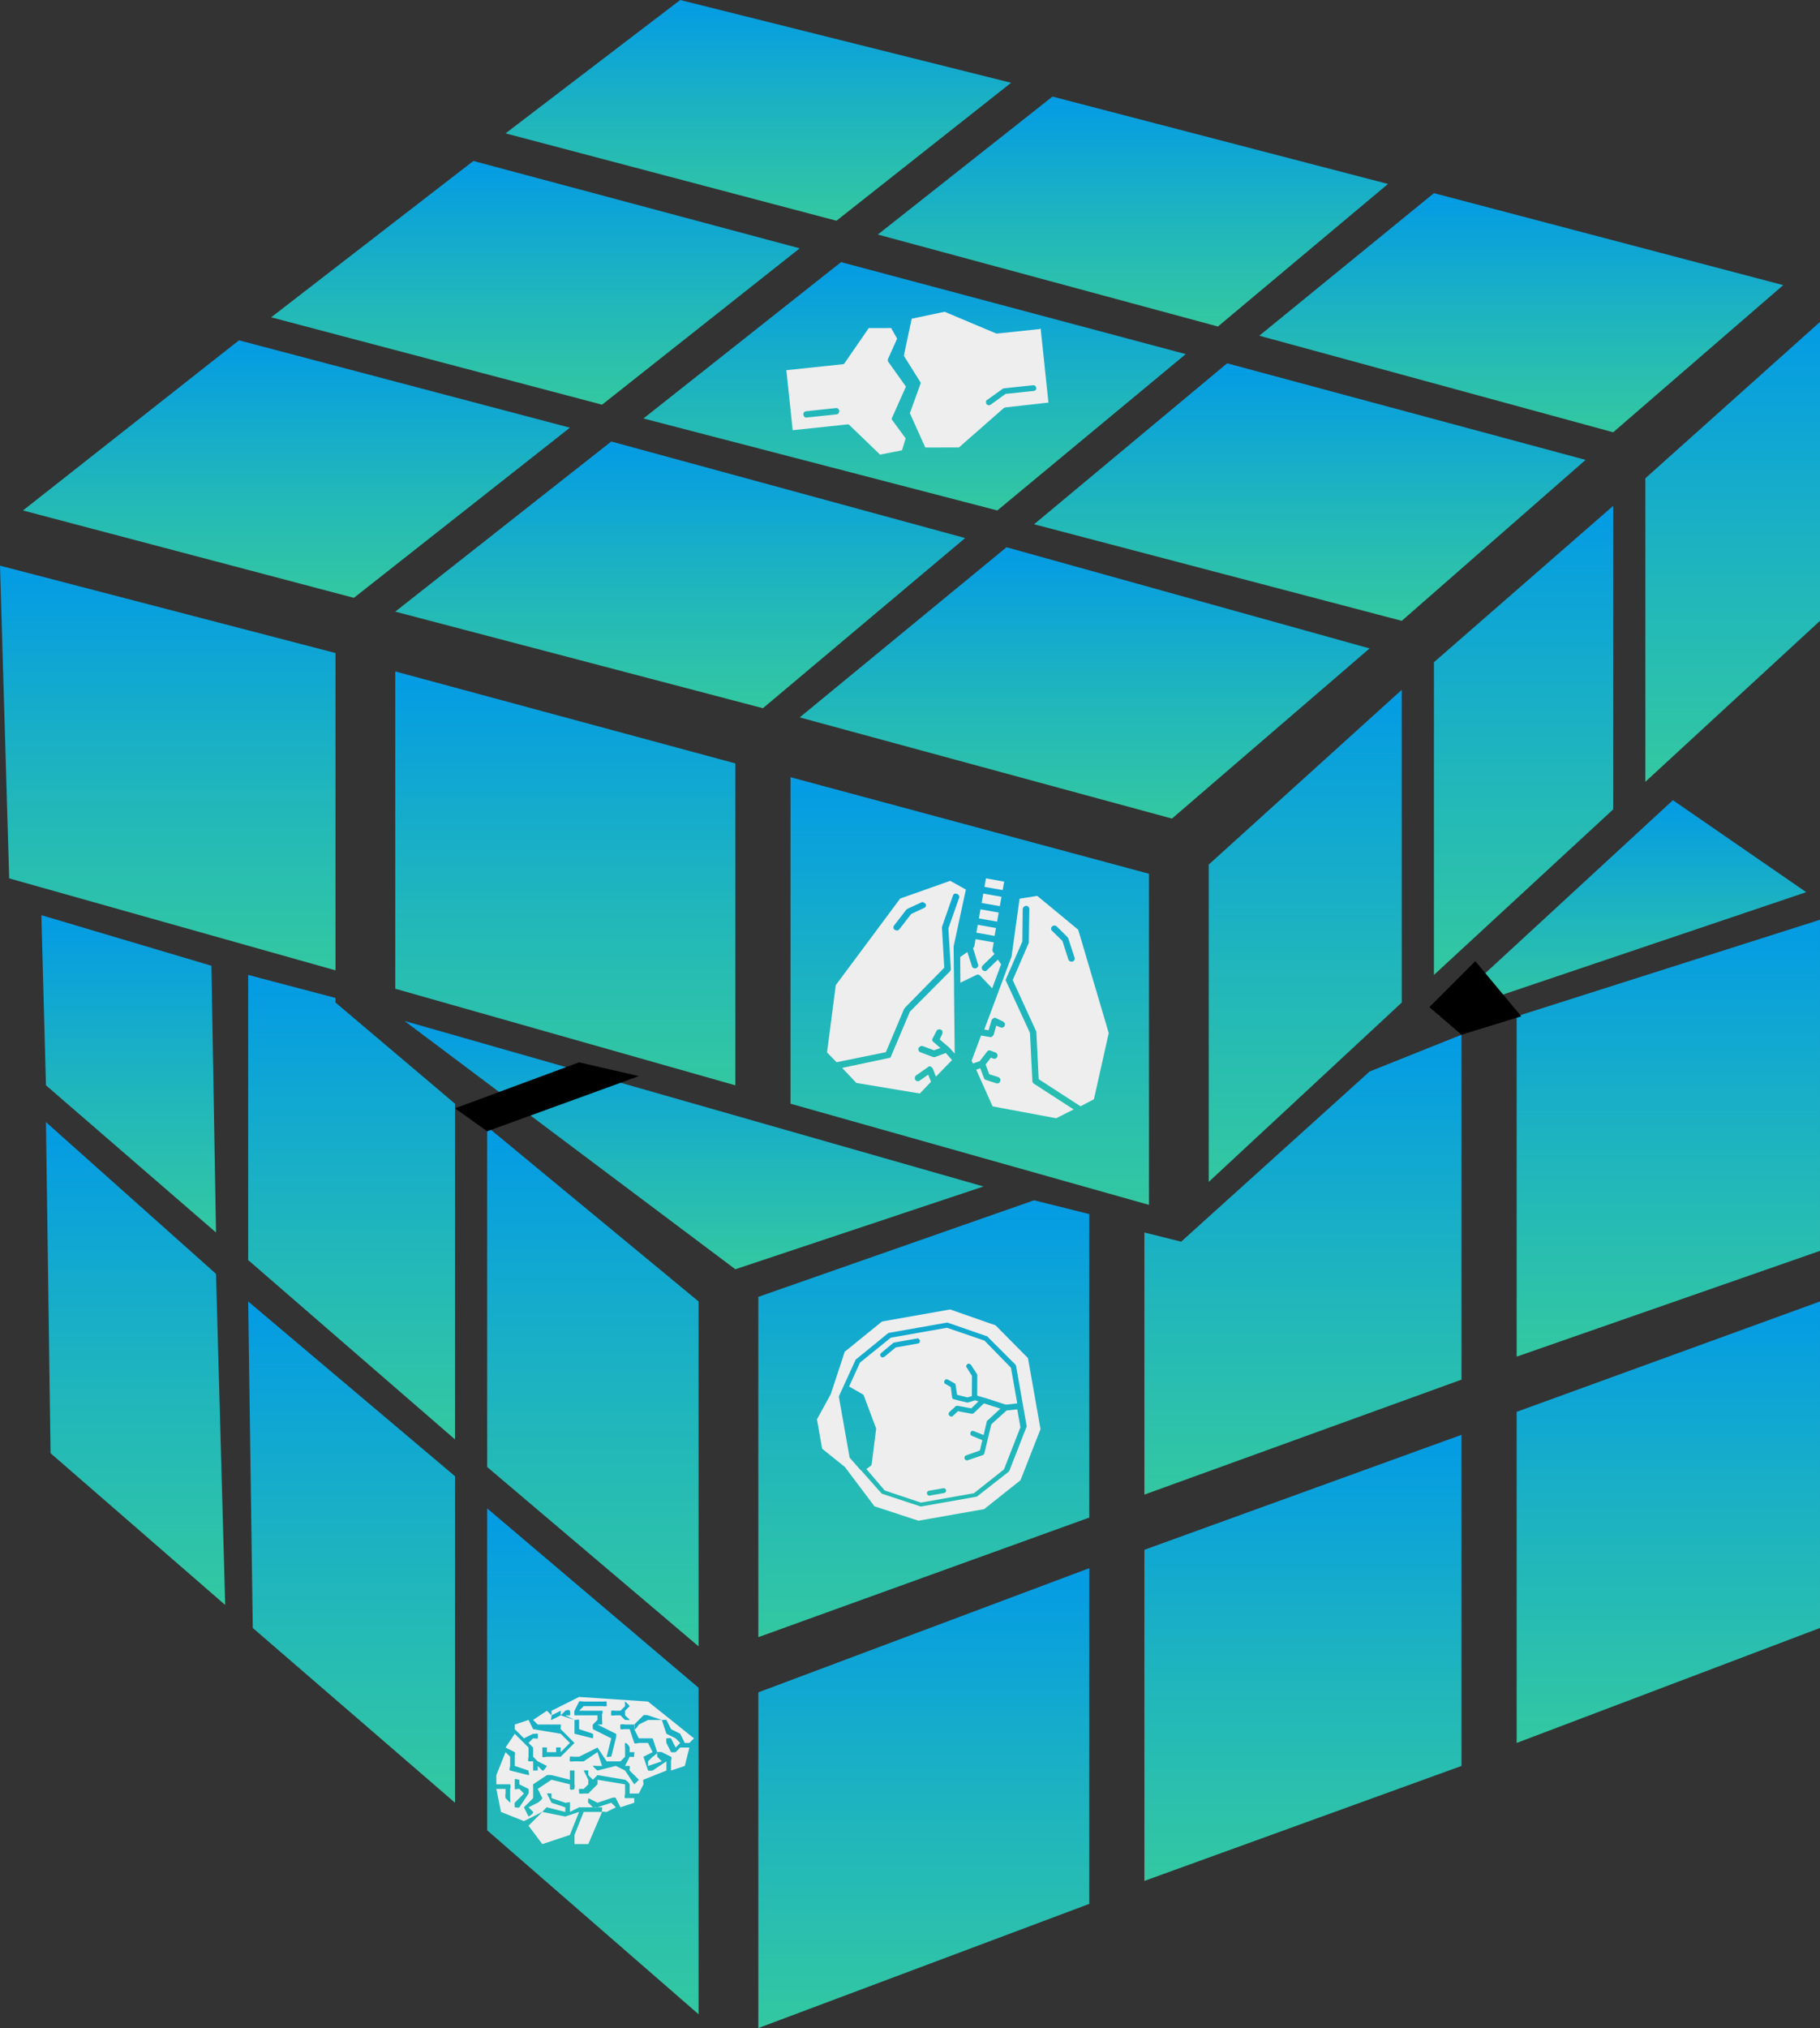 <svg xmlns="http://www.w3.org/2000/svg" xmlns:xlink="http://www.w3.org/1999/xlink" viewBox="0 0 396 441">
  <rect x="0" y="0" width="396" height="441" fill="#333333" stroke="none"/>
  <defs>
    <style>
      .cls-1 {
        fill: url(#linear-gradient);
      }

      .cls-2 {
        fill: #eee;
      }
    </style>
    <linearGradient id="linear-gradient" x1="0.5" x2="0.5" y2="1" gradientUnits="objectBoundingBox">
      <stop offset="0" stop-color="#039be5"/>
      <stop offset="0.561" stop-color="#20b6bc"/>
      <stop offset="1" stop-color="#33c8a1"/>
    </linearGradient>
  </defs>
  <g id="icons" transform="translate(-1278 -354)">
    <g id="noun_Rubik_s_Cube_1307811" data-name="noun_Rubik&apos;s Cube_1307811" transform="translate(1268.342 348.822)">
      <path id="Path_1763" data-name="Path 1763" class="cls-1" d="M136.444,31.084l-71-19-44,34,72,19Z" transform="translate(47.214 28.094)"/>
      <path id="Path_1764" data-name="Path 1764" class="cls-1" d="M31.375,128.689l46,39v-75l-46-38Z" transform="translate(84.283 195.489)"/>
      <path id="Path_1765" data-name="Path 1765" class="cls-1" d="M142.537,65.621l37-32-76-20-38,31Z" transform="translate(218.121 33.557)"/>
      <path id="Path_1766" data-name="Path 1766" class="cls-1" d="M31.375,142.136l46,40v-71l-46-39Z" transform="translate(84.283 261.042)"/>
      <path id="Path_1767" data-name="Path 1767" class="cls-1" d="M39.736,54.222v-1l-19-5v62l45,39v-73Z" transform="translate(42.922 168.956)"/>
      <path id="Path_1768" data-name="Path 1768" class="cls-1" d="M48.244,56.368l-37-11,1,37,37,32Z" transform="translate(7.414 158.811)"/>
      <path id="Path_1769" data-name="Path 1769" class="cls-1" d="M11.854,54.469l1,72,38,33-2-72Z" transform="translate(7.804 194.709)"/>
      <path id="Path_1770" data-name="Path 1770" class="cls-1" d="M21.346,133.644l44,38v-71l-45-38Z" transform="translate(43.312 225.534)"/>
      <path id="Path_1771" data-name="Path 1771" class="cls-1" d="M43.551,174.21l72-27v-73l-72,27Z" transform="translate(131.107 271.968)"/>
      <path id="Path_1772" data-name="Path 1772" class="cls-1" d="M76.664,140.977l66-23v-72l-66,21Z" transform="translate(262.993 159.201)"/>
      <path id="Path_1773" data-name="Path 1773" class="cls-1" d="M82.813,52.99v66l38-35v-65Z" transform="translate(284.845 56.189)"/>
      <path id="Path_1774" data-name="Path 1774" class="cls-1" d="M76.664,158.644l66-25v-71l-66,24Z" transform="translate(262.993 225.534)"/>
      <path id="Path_1775" data-name="Path 1775" class="cls-1" d="M60.047,166.012l69-25v-72l-69,25Z" transform="translate(198.611 248.166)"/>
      <path id="Path_1776" data-name="Path 1776" class="cls-1" d="M43.551,79.2v74l72-26v-66l-12-3Z" transform="translate(131.107 207.976)"/>
      <path id="Path_1777" data-name="Path 1777" class="cls-1" d="M68.047,95.687l-8-2v57l69-25v-75l-20,8Z" transform="translate(198.611 179.491)"/>
      <path id="Path_1778" data-name="Path 1778" class="cls-1" d="M27.422,50.028l72,54,54-18Z" transform="translate(70.236 177.15)"/>
      <path id="Path_1779" data-name="Path 1779" class="cls-1" d="M101.373,124.9v-70l-74-20v69Z" transform="translate(68.285 116.279)"/>
      <path id="Path_1780" data-name="Path 1780" class="cls-1" d="M73.983,24.7l-47,37,80,21h0l44-37Z" transform="translate(68.675 76.479)"/>
      <path id="Path_1781" data-name="Path 1781" class="cls-1" d="M156.061,36.915l-75-20-43,34,77,20Z" transform="translate(111.597 45.263)"/>
      <path id="Path_1782" data-name="Path 1782" class="cls-1" d="M122.308,60.56l-78-21v71l78,22Z" transform="translate(137.35 134.618)"/>
      <path id="Path_1783" data-name="Path 1783" class="cls-1" d="M153.711,60.658l-29-20-51,47Z" transform="translate(248.946 138.52)"/>
      <path id="Path_1784" data-name="Path 1784" class="cls-1" d="M73.492,129.774l39-36v-66l-39,34Z" transform="translate(248.166 87.404)"/>
      <path id="Path_1785" data-name="Path 1785" class="cls-1" d="M129.756,38.868l-72-19-47,37,72,19Z" transform="translate(3.902 59.31)"/>
      <path id="Path_1786" data-name="Path 1786" class="cls-1" d="M168.747,51.36l-79-22-45,37,81,22Z" transform="translate(138.91 94.818)"/>
      <path id="Path_1787" data-name="Path 1787" class="cls-1" d="M122.871,59.4l37-31-73-19-38,30Z" transform="translate(151.787 16.779)"/>
      <path id="Path_1788" data-name="Path 1788" class="cls-1" d="M82.658,49.239l-73-19,2,68,71,20Z" transform="translate(0 97.94)"/>
      <path id="Path_1789" data-name="Path 1789" class="cls-1" d="M141.863,23.178l-72-18-38,29,72,19Z" transform="translate(87.795 0)"/>
      <path id="Path_1790" data-name="Path 1790" class="cls-1" d="M97.167,21.356l-42,35,80,21,40-35Z" transform="translate(179.491 62.822)"/>
      <path id="Path_1791" data-name="Path 1791" class="cls-1" d="M105.512,35.387l-42,38h0v69l42-39Z" transform="translate(209.146 119.791)"/>
      <path id="Path_2400" data-name="Path 2400" d="M108.658,246.178l27-10,13,3-33,12Z"/>
      <path id="Path_2401" data-name="Path 2401" d="M1596,5229l-7-6,10-10,10,12Z" transform="translate(-1268.342 -4998.822)"/>
    </g>
    <path id="noun_Brain_1779750" class="cls-2" d="M12,43.8l3-3,5,1h0l3-1-2,5-6,2Zm0-8c-.047-.189.142.047,0,0l-2-1v-1c0-.331.331,0,0,0s-1-.331-1,0v2c0,.237.811-.095,1,0l1,1-2,2c-.095.095,0,.858,0,1s-.095-.095,0,0-.095,0,0,0c.142,0,.905.142,1,0l2-3A2.37,2.37,0,0,0,12,35.8Zm10-4c.047-.142.047.142,0,0s.142,0,0,0a7.048,7.048,0,0,0-1,0c-.142.047,0-.095,0,0v2l-4-1a7.04,7.04,0,0,0-1,0l-3,2c-.237.095-.047-.237,0,0v3l-2,2c-.237.142-.095-.284,0,0l1,2c.095.189-.189,0,0,0h0c.331-.142,1.142-.716,1-1l-1-1,2-1c.189-.095,1-.763,1-1l-1-2,3-2,4,1v1c.189.284.716.189,1,0,.095-.095-.047.095,0,0,0-.142.095-.905,0-1v-3Zm11-6a3.533,3.533,0,0,0,0,1v2l-1,1H31c-.189-.095.047-.047,0,0H29l-2-3c-.047-.095.095.047,0,0-.142-.047.142-.095,0,0l-4,2H22c-.142,0-.905-.095-1,0s0-.142,0,0-.095.905,0,1,.858,0,1,0h1a7.013,7.013,0,0,0,1,0l3-2,1,3H27c-.142.047-.953-.142-1,0-.047.095-.047-.142,0,0a5,5,0,0,0,1,1c.142.047-.142.047,0,0l4-1,2,1,2,3c.095.189-.189,0,0,0,.095,0-.047.047,0,0a9.969,9.969,0,0,0,1-1c.047-.142.047.142,0,0l-2-2c-.047-.095.095-.953,0-1H33l1-2h0a3.537,3.537,0,0,0,1,0c.095-.095-.047.095,0,0,0-.142.095.142,0,0-.095-.095.095-.953,0-1H34v-1c-.095-.331-.669-1.095-1-1C32.811,25.847,33.095,25.658,33,25.8Zm5-6c-.189-.047-.905-.142-1,0l-2,2c-.095.095,0-.095,0,0,0,.142-.095.953,0,1,.284.189.811-.716,1-1l2-1h3l1,3c.047.095-.095-.095,0,0l2,1,1,1-1,1-1-2c-.047-.095-.858,0-1,0-.142-.047.142-.095,0,0-.095.095,0,.905,0,1-.047.142-.095-.142,0,0l1,2c.047.095-.142-.047,0,0h0a3.533,3.533,0,0,0,1,0l1-1h2l-1,4-3,1v-2c0-.237.237-.905,0-1l-2-1a3.533,3.533,0,0,0-1,0c-.142.047.047.858,0,1-.095.331-.284-.142,0,0l1,1-3,1v-1l1-1c.237-.095,1.047-.763,1-1l-1-3c0-.142.095.095,0,0s.095,0,0,0H36l-1-2c-.047-.189.189-1,0-1H33a2.37,2.37,0,0,0-1,0c-.095.095,0,.858,0,1s-.095-.142,0,0c.095.095.858,0,1,0h1l1,3c.095.237.763.047,1,0h2l1,2-2,1c-.142.047.047-.142,0,0s-.095-.142,0,0l1,3c.047.142-.142-.047,0,0a3.533,3.533,0,0,0,1,0l3-2v2l-5,2c-.142.047.047.858,0,1l-1,2H34v-2a2.539,2.539,0,0,0-1-1l-6-1c-.189-.047.142-.142,0,0l-1,1-1-1v-1c-.047-.142.142.047,0,0a3.533,3.533,0,0,0-1,0c-.142.047.047-.142,0,0-.047.095-.047-.142,0,0l1,2c.047.189-.142-.047,0,0v1l-1,1H23c-.095.095.047.858,0,1s-.047-.142,0,0c.047.095-.095-.047,0,0a3.537,3.537,0,0,0,1,0h1l2-2h0v-1l6,1v2c0,.189-.189.905,0,1h2v1l-3,1-1-2c-.142-.237-.763-.095-1,0l-3,1-2-1c-.095-.095.142,0,0,0s.095-.095,0,0,0-.142,0,0c.047.142-.142.905,0,1l1,1a2.373,2.373,0,0,0,1,0l3-1,1,1-2,1c-.142.047-.953-.142-1,0l-3,7H22v-2c0-.047.047.047,0,0l2-5h4c.142,0-.142.095,0,0,.095-.095-.047.142,0,0,0-.142.095.142,0,0-.095-.095.095-1,0-1H23c-.047,0,.095-.047,0,0l-2,1v-2c0-.237-.763.047-1,0l-3-1v-1c-.047-.095.095.047,0,0a3.533,3.533,0,0,0-1,0c-.095.047.047-.095,0,0s-.047-.142,0,0l1,2c.047.142-.142-.047,0,0l3,1v1h0l-4-1c-.142,0-.905.905-1,1l-4,2-5-2-1-5H7v1a2.373,2.373,0,0,0,0,1l1,1c.095.142-.142,0,0,0,.095,0-.047.047,0,0,.095-.047,0,.142,0,0a3.537,3.537,0,0,0,0-1v-2a1.452,1.452,0,0,0,0-1c-.095-.189.237-.047,0,0H5v-2l2-5,1,1v2c-.047.284-.284.953,0,1l4,1h0c.284,0-.047-.763,0-1,.047-.142.095.142,0,0-.095-.095.142,0,0,0l-3-1v-2c0-.189.142-.858,0-1l-2-1,2-3,2,2c.142.142-.189.047,0,0h0l1,1v2c-.047.237-.189.858,0,1h1v2c-.047.142-.047-.095,0,0s-.142-.047,0,0h1c.284,0-.047.237,0,0v-1l1,1c.284.189.811-.716,1-1,.047-.095,0,.142,0,0-.047-.142.142.095,0,0l-2-1h0l-1-1v-2c0-.095.047.095,0,0l-1-1,1-1c.142-.047.953.142,1,0a3.533,3.533,0,0,0,0-1c-.047-.095-.858.095-1,0-.095-.047.142-.047,0,0l-2,1-2-2v-1l3-1,1,2c.095.189-.142,0,0,0l6,1,2,2-2,2v-1c-.047-.142.095.047,0,0a3.533,3.533,0,0,0-1,0c-.142.047.047-.142,0,0-.047.095-.047-.142,0,0v1H16v-1c-.047-.142.142.047,0,0a3.533,3.533,0,0,0-1,0c-.142.047.047-.142,0,0-.047.095-.047-.142,0,0v2c.095.237.763,0,1,0h3c.142,0-.095.142,0,0l3-3c.189-.189.189.237,0,0l-3-3c-.095-.095.142-.953,0-1H14l-1-1,3-2,1,1c.095.284-.284,1.047,0,1l2-1,3,1v3c.047.237-.189-.095,0,0l4,1h0c.284,0-.095.237,0,0a2.373,2.373,0,0,0,0-1c-.095-.095.142.047,0,0l-3-1v-2c-.047-.189-.811.047-1,0l-2-1h1c.095-.047-.047.095,0,0a2.373,2.373,0,0,0,0-1c-.189-.284-.716-.142-1,0l-1,1v-1h0l-2,1v-1l6-3,15,1,10,8-1,1H46l-1-2c-.047-.189.142.047,0,0l-2-1-1-2c-.047-.095-.858.047-1,0Zm-9-3c0-.142.095.142,0,0-.095-.095-.905.047-1,0H24c-.189,0-.905-.142-1,0l-1,2a3.52,3.52,0,0,0,0,1c.047.142-.142-.047,0,0h5v1l-1,1c-.095.095,0,.811,0,1,.047.189-.142-.095,0,0l4,2-1,4c0,.142.905-.095,1,0s-.095-.047,0,0h0c.284,0-.047.331,0,0l1-4c.047-.189.189-.905,0-1l-4-2h1c.095-.095,0-.858,0-1v-1c-.047-.331.331-1,0-1H23l1-1h4a3.537,3.537,0,0,0,1,0C29.047,17.705,28.953,16.942,29,16.8Zm4,0c-.095.047.047.905,0,1l-1,1H31c-.142,0-.905-.095-1,0s0-.142,0,0-.095.905,0,1,.905,0,1,0h1l1,1c.095.189-.237,0,0,0h0c.142-.047,1,.095,1,0,.047-.095-.905-.858-1-1v-1l1-1c.047-.095.047.142,0,0a5,5,0,0,0-1-1C32.858,16.705,33.142,16.752,33,16.8Z" transform="translate(1381 707.2)"/>
    <path id="noun_Eye_1779760" class="cls-2" d="M29.446,47.372a.479.479,0,0,0,.37-.158.528.528,0,0,0-.37-.9H26.278a.479.479,0,0,0-.37.158.528.528,0,0,0,.37.9Zm-16.315-26.4,3.221-4.7L23.9,12.1H36.31l7.55,4.171,4.646,6.811v7.867l-2.482-.158-4.277-2.27H41.7l-1.478-.739L41.01,23.4c0-.158,0-.264-.053-.317l-.9-2.112a.9.9,0,0,0-.317-.317.578.578,0,0,0-.422,0,.616.616,0,0,0-.317.317.413.413,0,0,0,.053.422l.792,1.954-.792,4.33-1,.106-2.112-.95.053-2.165a.388.388,0,0,0-.211-.422l-1.214-1c-.317-.211-.581-.211-.792.106a.5.5,0,0,0-.106.37.354.354,0,0,0,.211.37l1,.845-.106,2.218a.53.53,0,0,0,.317.528l2.64,1.162a.4.4,0,0,0,.264.053l1.584-.211.686.37-1.8,1.214-2.8-1.056a.639.639,0,0,0-.528.053l-1.478.95a.947.947,0,0,0-.264.37.635.635,0,0,0,.106.422.947.947,0,0,0,.37.264.438.438,0,0,0,.422-.106l1.214-.792,2.8,1.056a.639.639,0,0,0,.528-.053l2.534-1.69,3.326,1.742-3.221,2.059a.372.372,0,0,0-.211.264l-1.162,2.693-1.954-1.214a1,1,0,0,0-.422-.106c-.106.053-.264.106-.317.264a1,1,0,0,0-.106.422.611.611,0,0,0,.264.37l2.059,1.32-.9,2.112-3.115.528a.534.534,0,0,0-.37.211,1,1,0,0,0-.106.422.534.534,0,0,0,.211.37.5.5,0,0,0,.37.106l3.432-.528a.548.548,0,0,0,.422-.317l2.587-5.966,3.8-2.376,2.323.158v3.96l-5.122,8.4-7.339,3.96H24.114l-7.286-3.96-3.115-5.28,1.056-.528a.7.7,0,0,0,.264-.317L17.3,31.11a.236.236,0,0,0,0-.264L15.93,23.454a.485.485,0,0,0-.211-.317ZM29.5,13.263H24.483l-.264.053-2.957,1.69a.776.776,0,0,0-.264.317.626.626,0,0,0,.053.422.462.462,0,0,0,.475.264l.264-.053,2.8-1.584H29.5a.479.479,0,0,0,.37-.158.51.51,0,0,0,0-.739A.354.354,0,0,0,29.5,13.263Zm-16,.106L22.635,8.3H37.683l9.134,5.122,5.7,8.237V37.34L46.29,47.53l-8.87,4.8H22.9l-8.87-4.752L9.171,38.026,5,33.274V26.78l3.907-4.858Zm10.243-2.376a.4.4,0,0,0-.264.053l-7.762,4.33a.283.283,0,0,0-.211.158L10.65,22.556a.75.75,0,0,0-.106.317V36.126a.4.4,0,0,0,.106.264l1.8,2.957H12.5L15.982,45c0,.053.106.158.211.211l7.55,4.066c.106.053.158.106.264.106h12.25a.4.4,0,0,0,.264-.106l7.55-4.013.211-.211,5.28-8.659a.4.4,0,0,0,.106-.264V22.873a.75.75,0,0,0-.106-.317l-4.91-7.022c-.053-.106-.106-.158-.211-.158l-7.762-4.33a.4.4,0,0,0-.264-.053Z" transform="matrix(0.985, -0.174, 0.174, 0.985, 1446.172, 637.12)"/>
    <path id="noun_Lungs_1779746" class="cls-2" d="M42.308,18.289a.722.722,0,0,0-.134.536l1.139,6.9-2.076,8.64a.485.485,0,0,0,.134.536L48.4,45.014l2.344,10.248a.708.708,0,0,0,.4.469l9.511,4.019-3.416,2.545-14.066-.134-4.89-7.234.8-.469L40.232,56.4c.134.2.268.335.469.335l2.344.335h.134a.616.616,0,0,0,.67-.6.556.556,0,0,0-.134-.536.678.678,0,0,0-.469-.268L41.236,55.4,40.1,53.453l.871-1.675.536.134a.71.71,0,1,0,.2-1.407l-1.072-.2a.607.607,0,0,0-.737.4l-1.206,2.277-1.34.737-.4-.536,1.072-5.76h1.942a.608.608,0,0,0,.469-.2,1.08,1.08,0,0,0,.268-.469l.2-2.009.938.2a.756.756,0,0,0,.536-.067c.2-.067.268-.268.335-.4a.794.794,0,0,0-.067-.536.985.985,0,0,0-.4-.335l-1.675-.469a.42.42,0,0,0-.536.134.854.854,0,0,0-.335.469l-.268,2.277H38.49L41.571,29.34,41.1,16.681l3.684-1.273L54.833,21.1,65.282,42.067,64.612,56.8,62,58.812l-9.98-4.22-2.277-9.98a.508.508,0,0,0-.134-.268l-6.9-9.98,2.009-8.506c.067-.067.067-.134,0-.268l-1.139-7.033a.678.678,0,0,0-.268-.469.722.722,0,0,0-.536-.134A.775.775,0,0,0,42.308,18.289Zm10.717,5.024-.268-.268-2.612-1.808a.722.722,0,0,0-.536-.134.678.678,0,0,0-.469.268.64.64,0,0,0,.2,1l2.545,1.741L53.829,27.8a.672.672,0,0,0,.67.4l.335-.067a.985.985,0,0,0,.335-.4A.794.794,0,0,0,55.1,27.2Zm-22.438,8.1,1.34-1.34,1.541,2.88a.586.586,0,0,0,.6.335.5.5,0,0,0,.335-.067.985.985,0,0,0,.335-.4.524.524,0,0,0-.067-.536L33,29.005a.724.724,0,0,0,.2-.469V27h4.019V28.6a.724.724,0,0,0,.2.469l.4.4-2.076,2.88a.722.722,0,0,0-.134.536.678.678,0,0,0,.268.469.952.952,0,0,0,.4.134.544.544,0,0,0,.536-.268l1.942-2.679.871.871-1,5.492-3.081-2.277a.67.67,0,0,0-.8,0l-3.148,2.277ZM20.673,21.1a.556.556,0,0,0-.536.134l-2.612,1.808-.268.268L15.248,27.13a.756.756,0,0,0-.067.536.686.686,0,0,0,.335.4l.335.067a.672.672,0,0,0,.67-.4l1.942-3.684,2.478-1.741a.64.64,0,0,0,.2-1C21.008,21.236,20.807,21.169,20.673,21.1Zm12.458,4.488V23.848h4.019v1.741Zm0-3.148V20.432h4.019v2.009ZM26.97,18.088a.678.678,0,0,0-.268.469l-1.139,6.966v.268L27.572,34.3l-6.9,10.047-.134.268-2.277,9.98L8.081,58.611,5.67,56.869,5,42.134,15.516,21.169l10.047-5.693,3.684,1.273-.469,12.659,1.675,8.908v.067l2.612,13.932-1.34-1.072-2.411-1.407.335-1.273a.756.756,0,0,0-.067-.536.425.425,0,0,0-.4-.335.756.756,0,0,0-.536.067.5.5,0,0,0-.335.4l-.536,1.675a.571.571,0,0,0,.335.8l1.675,1-1.273.737-2.545-.469a.805.805,0,0,0-.536.134,1.2,1.2,0,0,0-.335.469.805.805,0,0,0,.134.536.678.678,0,0,0,.469.268l2.813.536a1.14,1.14,0,0,0,.469-.067l2.143-1.273,1.608,1.273-2.813,4.153-1-1.608A.854.854,0,0,0,28.443,56a.509.509,0,0,0-.6.2l-2.21,2.21a.761.761,0,0,0-.2.536.663.663,0,0,0,1.139.469l1.608-1.608.871,1.407L27.1,62.161l-14,.134L9.488,59.615l9.645-3.885a.489.489,0,0,0,.4-.469l2.344-10.248L28.912,34.9a.722.722,0,0,0,.134-.536l-2.076-8.64,1.139-6.9a.556.556,0,0,0-.134-.536.678.678,0,0,0-.469-.268A.794.794,0,0,0,26.97,18.088Zm6.162-2.612V13.6h4.019v1.875Zm0,3.55V16.949h4.019v2.076Z" transform="matrix(0.985, 0.174, -0.174, 0.985, 1462.26, 525.841)"/>
    <path id="noun_orthopedic_1779755" class="cls-2" d="M45.221,50.439a.827.827,0,0,0-.5.186.706.706,0,0,0-.186.5v6.465a.827.827,0,0,0,.186.5.706.706,0,0,0,.5.186.827.827,0,0,0,.5-.186.515.515,0,0,0,.186-.5V51.123a.827.827,0,0,0-.186-.5C45.532,50.563,45.407,50.439,45.221,50.439ZM44.786,7.3a.827.827,0,0,0-.5.186.671.671,0,0,0-.186.435v6.34l.062.311,2.051,3.605c.062.249.249.311.559.311.186,0,.249,0,.311-.062.186-.062.249-.249.311-.373a.66.66,0,0,0-.062-.5l-1.989-3.481V7.922a.827.827,0,0,0-.186-.5A.666.666,0,0,0,44.786,7.3ZM28,42.172l.5-4.848,2.424-1.057,4.165,2.424a.671.671,0,0,0,.684,0l5.719-3.232,6.34,3.667a.488.488,0,0,0,.684,0L52.68,36.7l2.486,1.057.435,4.848-7.024,5.905a.565.565,0,0,0-.249.5V60.944H35.213V48.636a.565.565,0,0,0-.249-.5Zm4.04-36.985V5H48.2l.062,9.448a.884.884,0,0,0,.124.373L55.85,25.388,55.1,32.661l-7.77,2.549L41.3,32.288a.466.466,0,0,0-.559,0L34.778,35.21l-7.832-2.549L26.2,25.388l5.781-10.5.124-.311V5.186Z" transform="matrix(0.105, 0.995, -0.995, 0.105, 1506.04, 393.06)"/>
  </g>
</svg>
